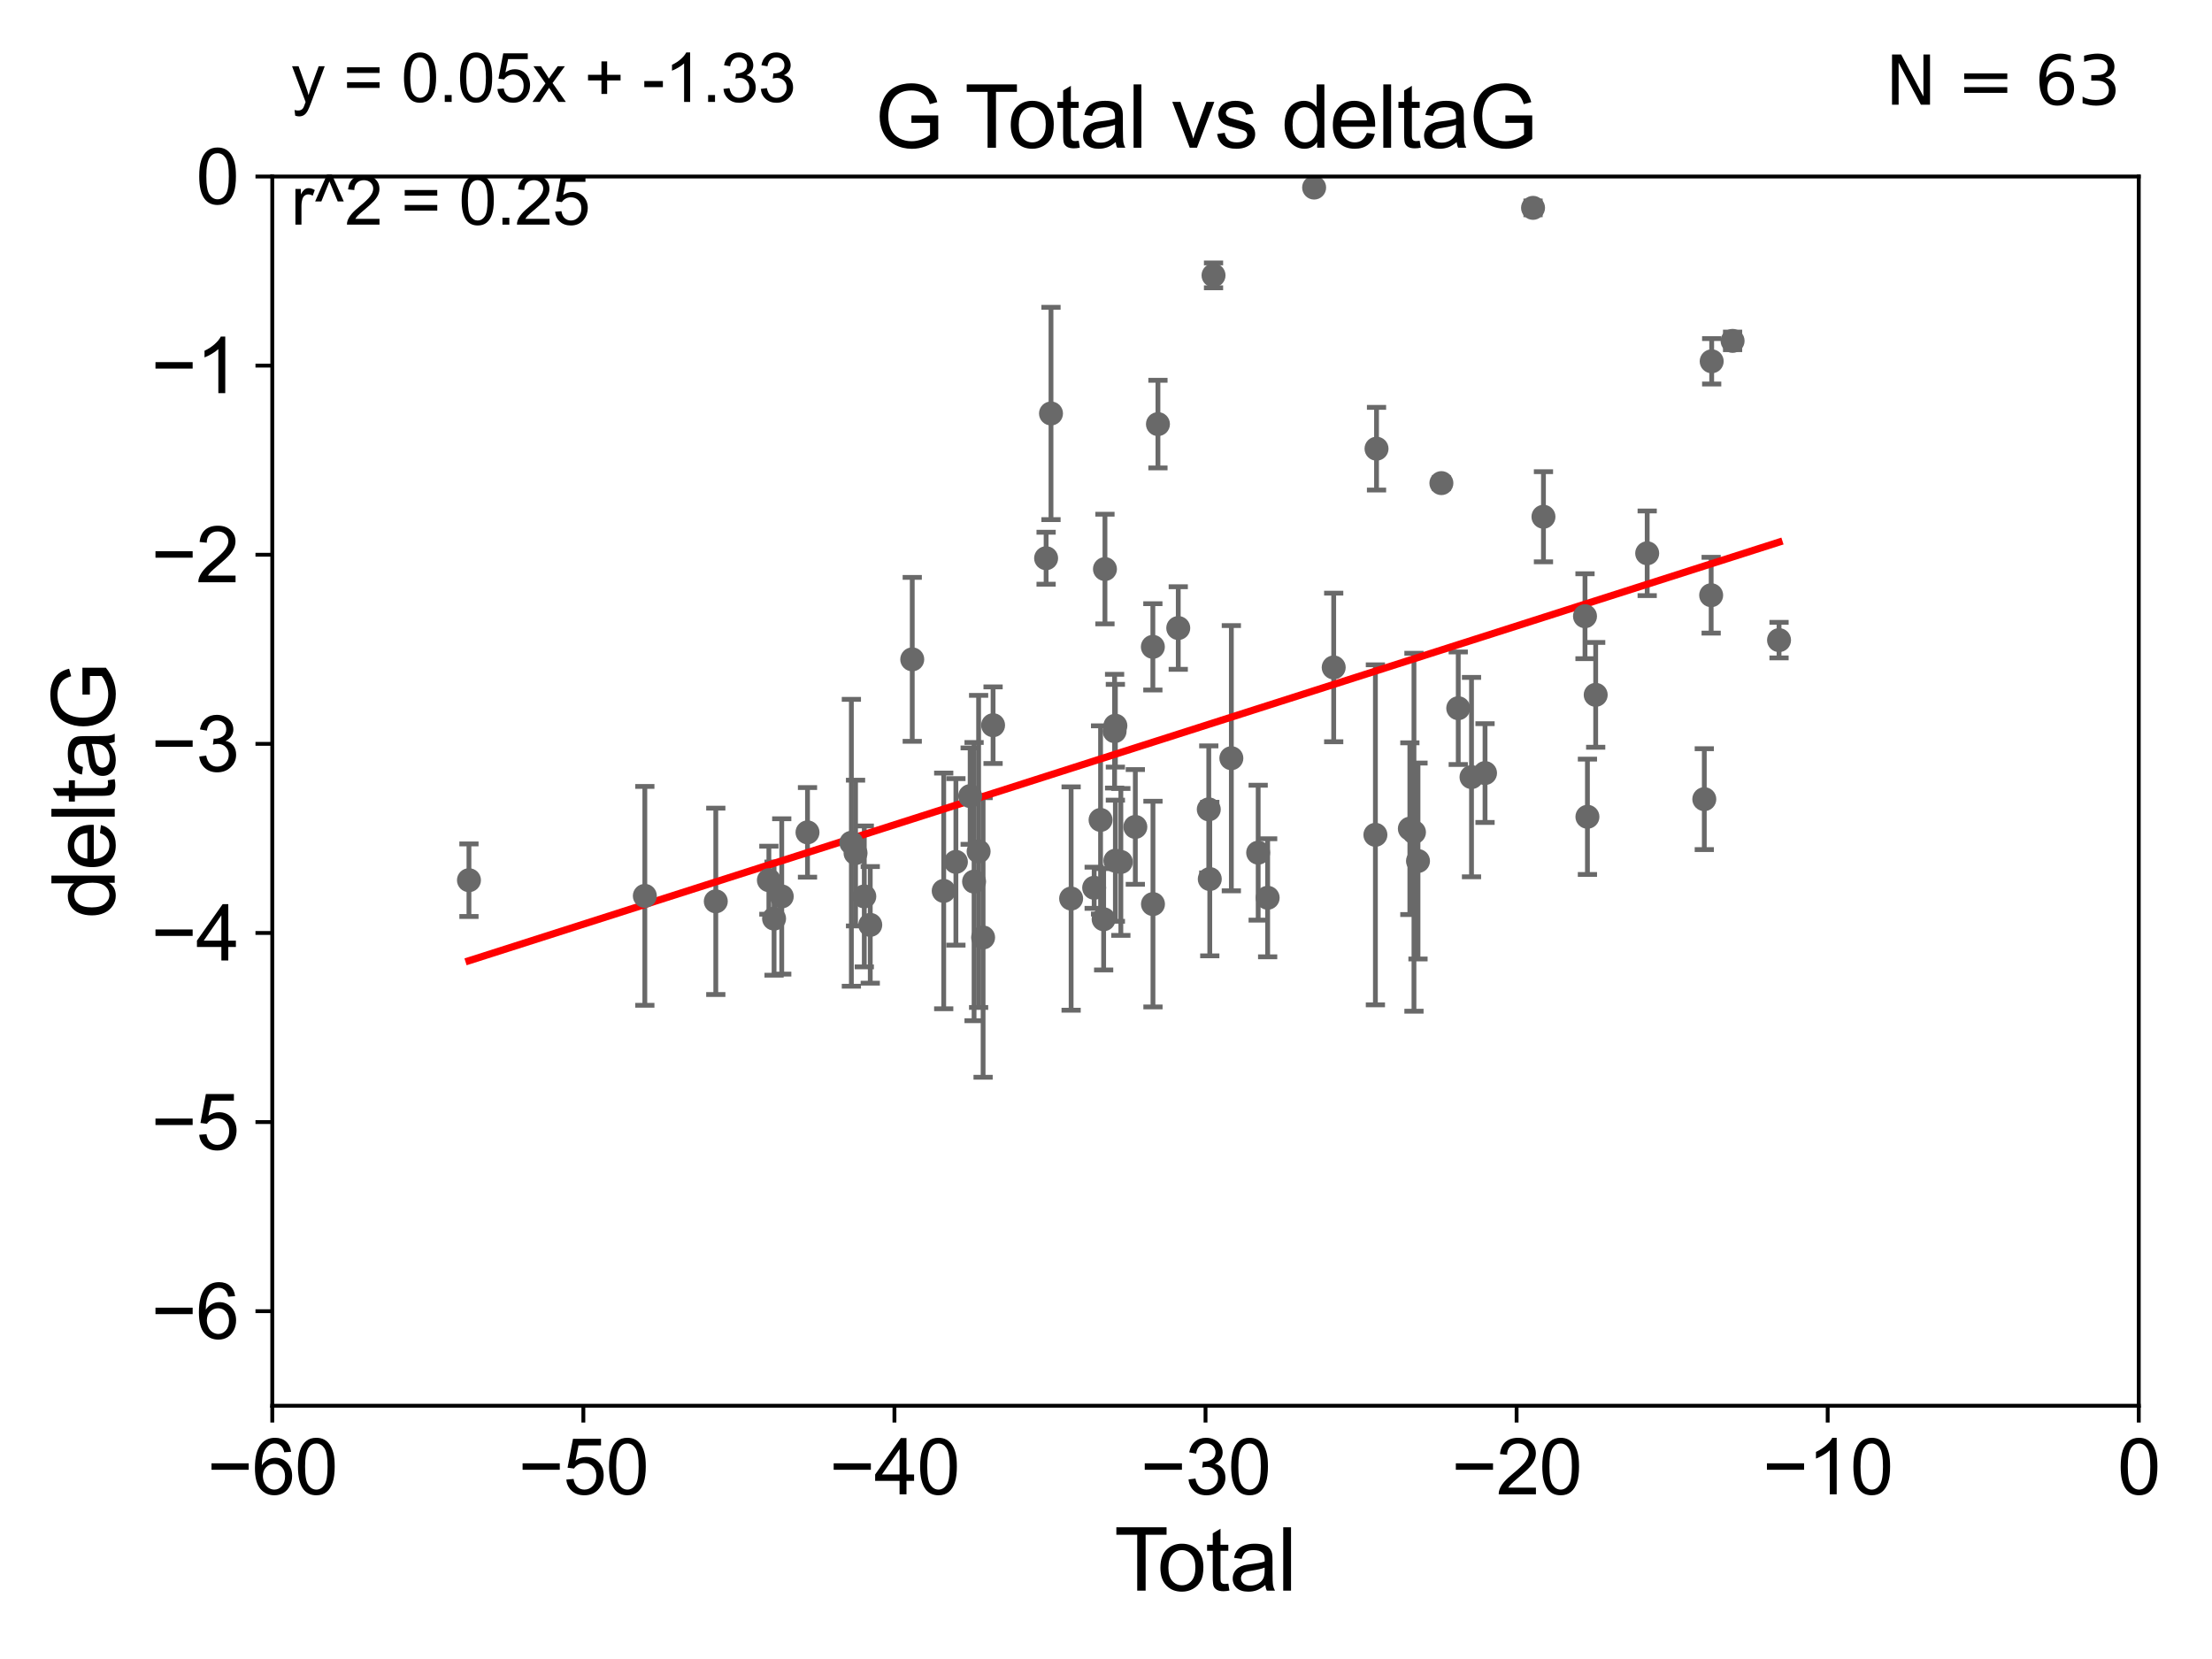 <?xml version="1.0" encoding="utf-8" standalone="no"?>
<!DOCTYPE svg PUBLIC "-//W3C//DTD SVG 1.1//EN"
  "http://www.w3.org/Graphics/SVG/1.1/DTD/svg11.dtd">
<svg xmlns:xlink="http://www.w3.org/1999/xlink" width="460.8pt" height="345.6pt" viewBox="0 0 460.8 345.6" xmlns="http://www.w3.org/2000/svg" version="1.1">
 <defs>
  <style type="text/css">*{stroke-linejoin: round; stroke-linecap: butt}</style>
 </defs>
 <g id="figure_1">
  <g id="patch_1">
   <path d="M 0 345.6 
L 460.8 345.6 
L 460.8 0 
L 0 0 
z
" style="fill: #ffffff"/>
  </g>
  <g id="axes_1">
   <g id="patch_2">
    <path d="M 56.72 292.84 
L 445.545 292.84 
L 445.545 36.775 
L 56.72 36.775 
z
" style="fill: #ffffff"/>
   </g>
   <g id="PathCollection_1">
    <defs>
     <path id="mcda2685599" d="M 0 1.118 
C 0.297 1.118 0.581 1 0.791 0.791 
C 1 0.581 1.118 0.297 1.118 0 
C 1.118 -0.297 1 -0.581 0.791 -0.791 
C 0.581 -1 0.297 -1.118 0 -1.118 
C -0.297 -1.118 -0.581 -1 -0.791 -0.791 
C -1 -0.581 -1.118 -0.297 -1.118 0 
C -1.118 0.297 -1 0.581 -0.791 0.791 
C -0.581 1 -0.297 1.118 0 1.118 
z
" style="stroke: #696969"/>
    </defs>
    <g clip-path="url(#p9143a7169b)">
     <use xlink:href="#mcda2685599" x="97.692" y="183.361" style="fill: #696969; stroke: #696969"/>
     <use xlink:href="#mcda2685599" x="134.331" y="186.627" style="fill: #696969; stroke: #696969"/>
     <use xlink:href="#mcda2685599" x="149.113" y="187.766" style="fill: #696969; stroke: #696969"/>
     <use xlink:href="#mcda2685599" x="160.173" y="183.361" style="fill: #696969; stroke: #696969"/>
     <use xlink:href="#mcda2685599" x="161.254" y="191.362" style="fill: #696969; stroke: #696969"/>
     <use xlink:href="#mcda2685599" x="162.852" y="186.743" style="fill: #696969; stroke: #696969"/>
     <use xlink:href="#mcda2685599" x="168.217" y="173.397" style="fill: #696969; stroke: #696969"/>
     <use xlink:href="#mcda2685599" x="177.357" y="175.566" style="fill: #696969; stroke: #696969"/>
     <use xlink:href="#mcda2685599" x="178.225" y="177.712" style="fill: #696969; stroke: #696969"/>
     <use xlink:href="#mcda2685599" x="180.048" y="186.741" style="fill: #696969; stroke: #696969"/>
     <use xlink:href="#mcda2685599" x="181.29" y="192.668" style="fill: #696969; stroke: #696969"/>
     <use xlink:href="#mcda2685599" x="190.038" y="137.356" style="fill: #696969; stroke: #696969"/>
     <use xlink:href="#mcda2685599" x="196.593" y="185.595" style="fill: #696969; stroke: #696969"/>
     <use xlink:href="#mcda2685599" x="199.132" y="179.547" style="fill: #696969; stroke: #696969"/>
     <use xlink:href="#mcda2685599" x="202.102" y="165.842" style="fill: #696969; stroke: #696969"/>
     <use xlink:href="#mcda2685599" x="202.919" y="183.656" style="fill: #696969; stroke: #696969"/>
     <use xlink:href="#mcda2685599" x="203.864" y="177.365" style="fill: #696969; stroke: #696969"/>
     <use xlink:href="#mcda2685599" x="204.798" y="195.295" style="fill: #696969; stroke: #696969"/>
     <use xlink:href="#mcda2685599" x="206.875" y="151.072" style="fill: #696969; stroke: #696969"/>
     <use xlink:href="#mcda2685599" x="217.924" y="116.288" style="fill: #696969; stroke: #696969"/>
     <use xlink:href="#mcda2685599" x="218.942" y="86.133" style="fill: #696969; stroke: #696969"/>
     <use xlink:href="#mcda2685599" x="223.135" y="187.184" style="fill: #696969; stroke: #696969"/>
     <use xlink:href="#mcda2685599" x="227.936" y="184.94" style="fill: #696969; stroke: #696969"/>
     <use xlink:href="#mcda2685599" x="229.268" y="170.809" style="fill: #696969; stroke: #696969"/>
     <use xlink:href="#mcda2685599" x="229.91" y="191.497" style="fill: #696969; stroke: #696969"/>
     <use xlink:href="#mcda2685599" x="230.183" y="118.544" style="fill: #696969; stroke: #696969"/>
     <use xlink:href="#mcda2685599" x="232.19" y="152.317" style="fill: #696969; stroke: #696969"/>
     <use xlink:href="#mcda2685599" x="232.353" y="151.181" style="fill: #696969; stroke: #696969"/>
     <use xlink:href="#mcda2685599" x="232.355" y="179.304" style="fill: #696969; stroke: #696969"/>
     <use xlink:href="#mcda2685599" x="233.493" y="179.561" style="fill: #696969; stroke: #696969"/>
     <use xlink:href="#mcda2685599" x="236.51" y="172.264" style="fill: #696969; stroke: #696969"/>
     <use xlink:href="#mcda2685599" x="240.162" y="134.75" style="fill: #696969; stroke: #696969"/>
     <use xlink:href="#mcda2685599" x="240.184" y="188.337" style="fill: #696969; stroke: #696969"/>
     <use xlink:href="#mcda2685599" x="241.221" y="88.35" style="fill: #696969; stroke: #696969"/>
     <use xlink:href="#mcda2685599" x="245.452" y="130.831" style="fill: #696969; stroke: #696969"/>
     <use xlink:href="#mcda2685599" x="251.81" y="168.607" style="fill: #696969; stroke: #696969"/>
     <use xlink:href="#mcda2685599" x="252.02" y="183.121" style="fill: #696969; stroke: #696969"/>
     <use xlink:href="#mcda2685599" x="252.8" y="57.363" style="fill: #696969; stroke: #696969"/>
     <use xlink:href="#mcda2685599" x="256.513" y="157.948" style="fill: #696969; stroke: #696969"/>
     <use xlink:href="#mcda2685599" x="262.101" y="177.627" style="fill: #696969; stroke: #696969"/>
     <use xlink:href="#mcda2685599" x="264.076" y="187.024" style="fill: #696969; stroke: #696969"/>
     <use xlink:href="#mcda2685599" x="273.757" y="39.074" style="fill: #696969; stroke: #696969"/>
     <use xlink:href="#mcda2685599" x="277.834" y="139.042" style="fill: #696969; stroke: #696969"/>
     <use xlink:href="#mcda2685599" x="286.521" y="173.908" style="fill: #696969; stroke: #696969"/>
     <use xlink:href="#mcda2685599" x="286.755" y="93.472" style="fill: #696969; stroke: #696969"/>
     <use xlink:href="#mcda2685599" x="293.699" y="172.629" style="fill: #696969; stroke: #696969"/>
     <use xlink:href="#mcda2685599" x="294.555" y="173.37" style="fill: #696969; stroke: #696969"/>
     <use xlink:href="#mcda2685599" x="295.394" y="179.365" style="fill: #696969; stroke: #696969"/>
     <use xlink:href="#mcda2685599" x="300.268" y="100.642" style="fill: #696969; stroke: #696969"/>
     <use xlink:href="#mcda2685599" x="303.779" y="147.535" style="fill: #696969; stroke: #696969"/>
     <use xlink:href="#mcda2685599" x="306.542" y="161.883" style="fill: #696969; stroke: #696969"/>
     <use xlink:href="#mcda2685599" x="309.36" y="161.044" style="fill: #696969; stroke: #696969"/>
     <use xlink:href="#mcda2685599" x="319.36" y="43.3" style="fill: #696969; stroke: #696969"/>
     <use xlink:href="#mcda2685599" x="321.531" y="107.649" style="fill: #696969; stroke: #696969"/>
     <use xlink:href="#mcda2685599" x="330.185" y="128.37" style="fill: #696969; stroke: #696969"/>
     <use xlink:href="#mcda2685599" x="330.691" y="170.152" style="fill: #696969; stroke: #696969"/>
     <use xlink:href="#mcda2685599" x="332.412" y="144.75" style="fill: #696969; stroke: #696969"/>
     <use xlink:href="#mcda2685599" x="343.139" y="115.259" style="fill: #696969; stroke: #696969"/>
     <use xlink:href="#mcda2685599" x="355.036" y="166.478" style="fill: #696969; stroke: #696969"/>
     <use xlink:href="#mcda2685599" x="356.466" y="123.993" style="fill: #696969; stroke: #696969"/>
     <use xlink:href="#mcda2685599" x="356.576" y="75.265" style="fill: #696969; stroke: #696969"/>
     <use xlink:href="#mcda2685599" x="360.93" y="71.012" style="fill: #696969; stroke: #696969"/>
     <use xlink:href="#mcda2685599" x="370.606" y="133.35" style="fill: #696969; stroke: #696969"/>
    </g>
   </g>
   <g id="matplotlib.axis_1">
    <g id="xtick_1">
     <g id="line2d_1">
      <defs>
       <path id="m15fefcf408" d="M 0 0 
L 0 3.5 
" style="stroke: #000000; stroke-width: 0.8"/>
      </defs>
      <g>
       <use xlink:href="#m15fefcf408" x="56.72" y="292.84" style="stroke: #000000; stroke-width: 0.8"/>
      </g>
     </g>
     <g id="text_1">
      <!-- −60 -->
      <g transform="translate(43.15 311.293)scale(0.16 -0.16)">
       <defs>
        <path id="ArialMT-2212" d="M 3381 1997 
L 356 1997 
L 356 2522 
L 3381 2522 
L 3381 1997 
z
" transform="scale(0.016)"/>
        <path id="ArialMT-36" d="M 3184 3459 
L 2625 3416 
Q 2550 3747 2413 3897 
Q 2184 4138 1850 4138 
Q 1581 4138 1378 3988 
Q 1113 3794 959 3422 
Q 806 3050 800 2363 
Q 1003 2672 1297 2822 
Q 1591 2972 1913 2972 
Q 2475 2972 2870 2558 
Q 3266 2144 3266 1488 
Q 3266 1056 3080 686 
Q 2894 316 2569 119 
Q 2244 -78 1831 -78 
Q 1128 -78 684 439 
Q 241 956 241 2144 
Q 241 3472 731 4075 
Q 1159 4600 1884 4600 
Q 2425 4600 2770 4297 
Q 3116 3994 3184 3459 
z
M 888 1484 
Q 888 1194 1011 928 
Q 1134 663 1356 523 
Q 1578 384 1822 384 
Q 2178 384 2434 671 
Q 2691 959 2691 1453 
Q 2691 1928 2437 2201 
Q 2184 2475 1800 2475 
Q 1419 2475 1153 2201 
Q 888 1928 888 1484 
z
" transform="scale(0.016)"/>
        <path id="ArialMT-30" d="M 266 2259 
Q 266 3072 433 3567 
Q 600 4063 929 4331 
Q 1259 4600 1759 4600 
Q 2128 4600 2406 4451 
Q 2684 4303 2865 4023 
Q 3047 3744 3150 3342 
Q 3253 2941 3253 2259 
Q 3253 1453 3087 958 
Q 2922 463 2592 192 
Q 2263 -78 1759 -78 
Q 1097 -78 719 397 
Q 266 969 266 2259 
z
M 844 2259 
Q 844 1131 1108 757 
Q 1372 384 1759 384 
Q 2147 384 2411 759 
Q 2675 1134 2675 2259 
Q 2675 3391 2411 3762 
Q 2147 4134 1753 4134 
Q 1366 4134 1134 3806 
Q 844 3388 844 2259 
z
" transform="scale(0.016)"/>
       </defs>
       <use xlink:href="#ArialMT-2212"/>
       <use xlink:href="#ArialMT-36" x="58.398"/>
       <use xlink:href="#ArialMT-30" x="114.014"/>
      </g>
     </g>
    </g>
    <g id="xtick_2">
     <g id="line2d_2">
      <g>
       <use xlink:href="#m15fefcf408" x="121.524" y="292.84" style="stroke: #000000; stroke-width: 0.8"/>
      </g>
     </g>
     <g id="text_2">
      <!-- −50 -->
      <g transform="translate(107.954 311.293)scale(0.16 -0.16)">
       <defs>
        <path id="ArialMT-35" d="M 266 1200 
L 856 1250 
Q 922 819 1161 601 
Q 1400 384 1738 384 
Q 2144 384 2425 690 
Q 2706 997 2706 1503 
Q 2706 1984 2436 2262 
Q 2166 2541 1728 2541 
Q 1456 2541 1237 2417 
Q 1019 2294 894 2097 
L 366 2166 
L 809 4519 
L 3088 4519 
L 3088 3981 
L 1259 3981 
L 1013 2750 
Q 1425 3038 1878 3038 
Q 2478 3038 2890 2622 
Q 3303 2206 3303 1553 
Q 3303 931 2941 478 
Q 2500 -78 1738 -78 
Q 1113 -78 717 272 
Q 322 622 266 1200 
z
" transform="scale(0.016)"/>
       </defs>
       <use xlink:href="#ArialMT-2212"/>
       <use xlink:href="#ArialMT-35" x="58.398"/>
       <use xlink:href="#ArialMT-30" x="114.014"/>
      </g>
     </g>
    </g>
    <g id="xtick_3">
     <g id="line2d_3">
      <g>
       <use xlink:href="#m15fefcf408" x="186.328" y="292.84" style="stroke: #000000; stroke-width: 0.8"/>
      </g>
     </g>
     <g id="text_3">
      <!-- −40 -->
      <g transform="translate(172.758 311.293)scale(0.16 -0.16)">
       <defs>
        <path id="ArialMT-34" d="M 2069 0 
L 2069 1097 
L 81 1097 
L 81 1613 
L 2172 4581 
L 2631 4581 
L 2631 1613 
L 3250 1613 
L 3250 1097 
L 2631 1097 
L 2631 0 
L 2069 0 
z
M 2069 1613 
L 2069 3678 
L 634 1613 
L 2069 1613 
z
" transform="scale(0.016)"/>
       </defs>
       <use xlink:href="#ArialMT-2212"/>
       <use xlink:href="#ArialMT-34" x="58.398"/>
       <use xlink:href="#ArialMT-30" x="114.014"/>
      </g>
     </g>
    </g>
    <g id="xtick_4">
     <g id="line2d_4">
      <g>
       <use xlink:href="#m15fefcf408" x="251.132" y="292.84" style="stroke: #000000; stroke-width: 0.8"/>
      </g>
     </g>
     <g id="text_4">
      <!-- −30 -->
      <g transform="translate(237.562 311.293)scale(0.16 -0.16)">
       <defs>
        <path id="ArialMT-33" d="M 269 1209 
L 831 1284 
Q 928 806 1161 595 
Q 1394 384 1728 384 
Q 2125 384 2398 659 
Q 2672 934 2672 1341 
Q 2672 1728 2419 1979 
Q 2166 2231 1775 2231 
Q 1616 2231 1378 2169 
L 1441 2663 
Q 1497 2656 1531 2656 
Q 1891 2656 2178 2843 
Q 2466 3031 2466 3422 
Q 2466 3731 2256 3934 
Q 2047 4138 1716 4138 
Q 1388 4138 1169 3931 
Q 950 3725 888 3313 
L 325 3413 
Q 428 3978 793 4289 
Q 1159 4600 1703 4600 
Q 2078 4600 2393 4439 
Q 2709 4278 2876 4000 
Q 3044 3722 3044 3409 
Q 3044 3113 2884 2869 
Q 2725 2625 2413 2481 
Q 2819 2388 3044 2092 
Q 3269 1797 3269 1353 
Q 3269 753 2831 336 
Q 2394 -81 1725 -81 
Q 1122 -81 723 278 
Q 325 638 269 1209 
z
" transform="scale(0.016)"/>
       </defs>
       <use xlink:href="#ArialMT-2212"/>
       <use xlink:href="#ArialMT-33" x="58.398"/>
       <use xlink:href="#ArialMT-30" x="114.014"/>
      </g>
     </g>
    </g>
    <g id="xtick_5">
     <g id="line2d_5">
      <g>
       <use xlink:href="#m15fefcf408" x="315.937" y="292.84" style="stroke: #000000; stroke-width: 0.8"/>
      </g>
     </g>
     <g id="text_5">
      <!-- −20 -->
      <g transform="translate(302.367 311.293)scale(0.16 -0.16)">
       <defs>
        <path id="ArialMT-32" d="M 3222 541 
L 3222 0 
L 194 0 
Q 188 203 259 391 
Q 375 700 629 1000 
Q 884 1300 1366 1694 
Q 2113 2306 2375 2664 
Q 2638 3022 2638 3341 
Q 2638 3675 2398 3904 
Q 2159 4134 1775 4134 
Q 1369 4134 1125 3890 
Q 881 3647 878 3216 
L 300 3275 
Q 359 3922 746 4261 
Q 1134 4600 1788 4600 
Q 2447 4600 2831 4234 
Q 3216 3869 3216 3328 
Q 3216 3053 3103 2787 
Q 2991 2522 2730 2228 
Q 2469 1934 1863 1422 
Q 1356 997 1212 845 
Q 1069 694 975 541 
L 3222 541 
z
" transform="scale(0.016)"/>
       </defs>
       <use xlink:href="#ArialMT-2212"/>
       <use xlink:href="#ArialMT-32" x="58.398"/>
       <use xlink:href="#ArialMT-30" x="114.014"/>
      </g>
     </g>
    </g>
    <g id="xtick_6">
     <g id="line2d_6">
      <g>
       <use xlink:href="#m15fefcf408" x="380.741" y="292.84" style="stroke: #000000; stroke-width: 0.8"/>
      </g>
     </g>
     <g id="text_6">
      <!-- −10 -->
      <g transform="translate(367.171 311.293)scale(0.16 -0.16)">
       <defs>
        <path id="ArialMT-31" d="M 2384 0 
L 1822 0 
L 1822 3584 
Q 1619 3391 1289 3197 
Q 959 3003 697 2906 
L 697 3450 
Q 1169 3672 1522 3987 
Q 1875 4303 2022 4600 
L 2384 4600 
L 2384 0 
z
" transform="scale(0.016)"/>
       </defs>
       <use xlink:href="#ArialMT-2212"/>
       <use xlink:href="#ArialMT-31" x="58.398"/>
       <use xlink:href="#ArialMT-30" x="114.014"/>
      </g>
     </g>
    </g>
    <g id="xtick_7">
     <g id="line2d_7">
      <g>
       <use xlink:href="#m15fefcf408" x="445.545" y="292.84" style="stroke: #000000; stroke-width: 0.8"/>
      </g>
     </g>
     <g id="text_7">
      <!-- 0 -->
      <g transform="translate(441.096 311.293)scale(0.16 -0.16)">
       <use xlink:href="#ArialMT-30"/>
      </g>
     </g>
    </g>
    <g id="text_8">
     <!-- Total -->
     <g transform="translate(232.127 331.357)scale(0.18 -0.18)">
      <defs>
       <path id="ArialMT-54" d="M 1659 0 
L 1659 4041 
L 150 4041 
L 150 4581 
L 3781 4581 
L 3781 4041 
L 2266 4041 
L 2266 0 
L 1659 0 
z
" transform="scale(0.016)"/>
       <path id="ArialMT-6f" d="M 213 1659 
Q 213 2581 725 3025 
Q 1153 3394 1769 3394 
Q 2453 3394 2887 2945 
Q 3322 2497 3322 1706 
Q 3322 1066 3130 698 
Q 2938 331 2570 128 
Q 2203 -75 1769 -75 
Q 1072 -75 642 372 
Q 213 819 213 1659 
z
M 791 1659 
Q 791 1022 1069 705 
Q 1347 388 1769 388 
Q 2188 388 2466 706 
Q 2744 1025 2744 1678 
Q 2744 2294 2464 2611 
Q 2184 2928 1769 2928 
Q 1347 2928 1069 2612 
Q 791 2297 791 1659 
z
" transform="scale(0.016)"/>
       <path id="ArialMT-74" d="M 1650 503 
L 1731 6 
Q 1494 -44 1306 -44 
Q 1000 -44 831 53 
Q 663 150 594 308 
Q 525 466 525 972 
L 525 2881 
L 113 2881 
L 113 3319 
L 525 3319 
L 525 4141 
L 1084 4478 
L 1084 3319 
L 1650 3319 
L 1650 2881 
L 1084 2881 
L 1084 941 
Q 1084 700 1114 631 
Q 1144 563 1211 522 
Q 1278 481 1403 481 
Q 1497 481 1650 503 
z
" transform="scale(0.016)"/>
       <path id="ArialMT-61" d="M 2588 409 
Q 2275 144 1986 34 
Q 1697 -75 1366 -75 
Q 819 -75 525 192 
Q 231 459 231 875 
Q 231 1119 342 1320 
Q 453 1522 633 1644 
Q 813 1766 1038 1828 
Q 1203 1872 1538 1913 
Q 2219 1994 2541 2106 
Q 2544 2222 2544 2253 
Q 2544 2597 2384 2738 
Q 2169 2928 1744 2928 
Q 1347 2928 1158 2789 
Q 969 2650 878 2297 
L 328 2372 
Q 403 2725 575 2942 
Q 747 3159 1072 3276 
Q 1397 3394 1825 3394 
Q 2250 3394 2515 3294 
Q 2781 3194 2906 3042 
Q 3031 2891 3081 2659 
Q 3109 2516 3109 2141 
L 3109 1391 
Q 3109 606 3145 398 
Q 3181 191 3288 0 
L 2700 0 
Q 2613 175 2588 409 
z
M 2541 1666 
Q 2234 1541 1622 1453 
Q 1275 1403 1131 1340 
Q 988 1278 909 1158 
Q 831 1038 831 891 
Q 831 666 1001 516 
Q 1172 366 1500 366 
Q 1825 366 2078 508 
Q 2331 650 2450 897 
Q 2541 1088 2541 1459 
L 2541 1666 
z
" transform="scale(0.016)"/>
       <path id="ArialMT-6c" d="M 409 0 
L 409 4581 
L 972 4581 
L 972 0 
L 409 0 
z
" transform="scale(0.016)"/>
      </defs>
      <use xlink:href="#ArialMT-54"/>
      <use xlink:href="#ArialMT-6f" x="49.959"/>
      <use xlink:href="#ArialMT-74" x="105.574"/>
      <use xlink:href="#ArialMT-61" x="133.357"/>
      <use xlink:href="#ArialMT-6c" x="188.973"/>
     </g>
    </g>
   </g>
   <g id="matplotlib.axis_2">
    <g id="ytick_1">
     <g id="line2d_8">
      <defs>
       <path id="m73b9e6ce98" d="M 0 0 
L -3.5 0 
" style="stroke: #000000; stroke-width: 0.8"/>
      </defs>
      <g>
       <use xlink:href="#m73b9e6ce98" x="56.72" y="273.143" style="stroke: #000000; stroke-width: 0.8"/>
      </g>
     </g>
     <g id="text_9">
      <!-- −6 -->
      <g transform="translate(31.477 278.869)scale(0.16 -0.16)">
       <use xlink:href="#ArialMT-2212"/>
       <use xlink:href="#ArialMT-36" x="58.398"/>
      </g>
     </g>
    </g>
    <g id="ytick_2">
     <g id="line2d_9">
      <g>
       <use xlink:href="#m73b9e6ce98" x="56.72" y="233.748" style="stroke: #000000; stroke-width: 0.8"/>
      </g>
     </g>
     <g id="text_10">
      <!-- −5 -->
      <g transform="translate(31.477 239.474)scale(0.16 -0.16)">
       <use xlink:href="#ArialMT-2212"/>
       <use xlink:href="#ArialMT-35" x="58.398"/>
      </g>
     </g>
    </g>
    <g id="ytick_3">
     <g id="line2d_10">
      <g>
       <use xlink:href="#m73b9e6ce98" x="56.72" y="194.353" style="stroke: #000000; stroke-width: 0.8"/>
      </g>
     </g>
     <g id="text_11">
      <!-- −4 -->
      <g transform="translate(31.477 200.08)scale(0.16 -0.16)">
       <use xlink:href="#ArialMT-2212"/>
       <use xlink:href="#ArialMT-34" x="58.398"/>
      </g>
     </g>
    </g>
    <g id="ytick_4">
     <g id="line2d_11">
      <g>
       <use xlink:href="#m73b9e6ce98" x="56.72" y="154.959" style="stroke: #000000; stroke-width: 0.8"/>
      </g>
     </g>
     <g id="text_12">
      <!-- −3 -->
      <g transform="translate(31.477 160.685)scale(0.16 -0.16)">
       <use xlink:href="#ArialMT-2212"/>
       <use xlink:href="#ArialMT-33" x="58.398"/>
      </g>
     </g>
    </g>
    <g id="ytick_5">
     <g id="line2d_12">
      <g>
       <use xlink:href="#m73b9e6ce98" x="56.72" y="115.564" style="stroke: #000000; stroke-width: 0.8"/>
      </g>
     </g>
     <g id="text_13">
      <!-- −2 -->
      <g transform="translate(31.477 121.29)scale(0.16 -0.16)">
       <use xlink:href="#ArialMT-2212"/>
       <use xlink:href="#ArialMT-32" x="58.398"/>
      </g>
     </g>
    </g>
    <g id="ytick_6">
     <g id="line2d_13">
      <g>
       <use xlink:href="#m73b9e6ce98" x="56.72" y="76.17" style="stroke: #000000; stroke-width: 0.8"/>
      </g>
     </g>
     <g id="text_14">
      <!-- −1 -->
      <g transform="translate(31.477 81.896)scale(0.16 -0.16)">
       <use xlink:href="#ArialMT-2212"/>
       <use xlink:href="#ArialMT-31" x="58.398"/>
      </g>
     </g>
    </g>
    <g id="ytick_7">
     <g id="line2d_14">
      <g>
       <use xlink:href="#m73b9e6ce98" x="56.72" y="36.775" style="stroke: #000000; stroke-width: 0.8"/>
      </g>
     </g>
     <g id="text_15">
      <!-- 0 -->
      <g transform="translate(40.822 42.501)scale(0.16 -0.16)">
       <use xlink:href="#ArialMT-30"/>
      </g>
     </g>
    </g>
    <g id="text_16">
     <!-- deltaG -->
     <g transform="translate(23.9 191.322)rotate(-90)scale(0.18 -0.18)">
      <defs>
       <path id="ArialMT-64" d="M 2575 0 
L 2575 419 
Q 2259 -75 1647 -75 
Q 1250 -75 917 144 
Q 584 363 401 755 
Q 219 1147 219 1656 
Q 219 2153 384 2558 
Q 550 2963 881 3178 
Q 1213 3394 1622 3394 
Q 1922 3394 2156 3267 
Q 2391 3141 2538 2938 
L 2538 4581 
L 3097 4581 
L 3097 0 
L 2575 0 
z
M 797 1656 
Q 797 1019 1065 703 
Q 1334 388 1700 388 
Q 2069 388 2326 689 
Q 2584 991 2584 1609 
Q 2584 2291 2321 2609 
Q 2059 2928 1675 2928 
Q 1300 2928 1048 2622 
Q 797 2316 797 1656 
z
" transform="scale(0.016)"/>
       <path id="ArialMT-65" d="M 2694 1069 
L 3275 997 
Q 3138 488 2766 206 
Q 2394 -75 1816 -75 
Q 1088 -75 661 373 
Q 234 822 234 1631 
Q 234 2469 665 2931 
Q 1097 3394 1784 3394 
Q 2450 3394 2872 2941 
Q 3294 2488 3294 1666 
Q 3294 1616 3291 1516 
L 816 1516 
Q 847 969 1125 678 
Q 1403 388 1819 388 
Q 2128 388 2347 550 
Q 2566 713 2694 1069 
z
M 847 1978 
L 2700 1978 
Q 2663 2397 2488 2606 
Q 2219 2931 1791 2931 
Q 1403 2931 1139 2672 
Q 875 2413 847 1978 
z
" transform="scale(0.016)"/>
       <path id="ArialMT-47" d="M 2638 1797 
L 2638 2334 
L 4578 2338 
L 4578 638 
Q 4131 281 3656 101 
Q 3181 -78 2681 -78 
Q 2006 -78 1454 211 
Q 903 500 622 1047 
Q 341 1594 341 2269 
Q 341 2938 620 3517 
Q 900 4097 1425 4378 
Q 1950 4659 2634 4659 
Q 3131 4659 3532 4498 
Q 3934 4338 4162 4050 
Q 4391 3763 4509 3300 
L 3963 3150 
Q 3859 3500 3706 3700 
Q 3553 3900 3268 4020 
Q 2984 4141 2638 4141 
Q 2222 4141 1919 4014 
Q 1616 3888 1430 3681 
Q 1244 3475 1141 3228 
Q 966 2803 966 2306 
Q 966 1694 1177 1281 
Q 1388 869 1791 669 
Q 2194 469 2647 469 
Q 3041 469 3416 620 
Q 3791 772 3984 944 
L 3984 1797 
L 2638 1797 
z
" transform="scale(0.016)"/>
      </defs>
      <use xlink:href="#ArialMT-64"/>
      <use xlink:href="#ArialMT-65" x="55.615"/>
      <use xlink:href="#ArialMT-6c" x="111.23"/>
      <use xlink:href="#ArialMT-74" x="133.447"/>
      <use xlink:href="#ArialMT-61" x="161.23"/>
      <use xlink:href="#ArialMT-47" x="216.846"/>
     </g>
    </g>
   </g>
   <g id="LineCollection_1">
    <path d="M 97.692 190.918 
L 97.692 175.804 
" clip-path="url(#p9143a7169b)" style="fill: none; stroke: #696969"/>
    <path d="M 134.331 209.422 
L 134.331 163.832 
" clip-path="url(#p9143a7169b)" style="fill: none; stroke: #696969"/>
    <path d="M 149.113 207.177 
L 149.113 168.355 
" clip-path="url(#p9143a7169b)" style="fill: none; stroke: #696969"/>
    <path d="M 160.173 190.447 
L 160.173 176.274 
" clip-path="url(#p9143a7169b)" style="fill: none; stroke: #696969"/>
    <path d="M 161.254 203.155 
L 161.254 179.569 
" clip-path="url(#p9143a7169b)" style="fill: none; stroke: #696969"/>
    <path d="M 162.852 202.923 
L 162.852 170.563 
" clip-path="url(#p9143a7169b)" style="fill: none; stroke: #696969"/>
    <path d="M 168.217 182.729 
L 168.217 164.065 
" clip-path="url(#p9143a7169b)" style="fill: none; stroke: #696969"/>
    <path d="M 177.357 205.447 
L 177.357 145.685 
" clip-path="url(#p9143a7169b)" style="fill: none; stroke: #696969"/>
    <path d="M 178.225 192.894 
L 178.225 162.53 
" clip-path="url(#p9143a7169b)" style="fill: none; stroke: #696969"/>
    <path d="M 180.048 201.422 
L 180.048 172.061 
" clip-path="url(#p9143a7169b)" style="fill: none; stroke: #696969"/>
    <path d="M 181.29 204.811 
L 181.29 180.525 
" clip-path="url(#p9143a7169b)" style="fill: none; stroke: #696969"/>
    <path d="M 190.038 154.429 
L 190.038 120.283 
" clip-path="url(#p9143a7169b)" style="fill: none; stroke: #696969"/>
    <path d="M 196.593 210.144 
L 196.593 161.047 
" clip-path="url(#p9143a7169b)" style="fill: none; stroke: #696969"/>
    <path d="M 199.132 196.891 
L 199.132 162.203 
" clip-path="url(#p9143a7169b)" style="fill: none; stroke: #696969"/>
    <path d="M 202.102 175.881 
L 202.102 155.804 
" clip-path="url(#p9143a7169b)" style="fill: none; stroke: #696969"/>
    <path d="M 202.919 212.633 
L 202.919 154.679 
" clip-path="url(#p9143a7169b)" style="fill: none; stroke: #696969"/>
    <path d="M 203.864 209.872 
L 203.864 144.859 
" clip-path="url(#p9143a7169b)" style="fill: none; stroke: #696969"/>
    <path d="M 204.798 224.411 
L 204.798 166.18 
" clip-path="url(#p9143a7169b)" style="fill: none; stroke: #696969"/>
    <path d="M 206.875 159.052 
L 206.875 143.092 
" clip-path="url(#p9143a7169b)" style="fill: none; stroke: #696969"/>
    <path d="M 217.924 121.701 
L 217.924 110.875 
" clip-path="url(#p9143a7169b)" style="fill: none; stroke: #696969"/>
    <path d="M 218.942 108.244 
L 218.942 64.022 
" clip-path="url(#p9143a7169b)" style="fill: none; stroke: #696969"/>
    <path d="M 223.135 210.444 
L 223.135 163.924 
" clip-path="url(#p9143a7169b)" style="fill: none; stroke: #696969"/>
    <path d="M 227.936 189.225 
L 227.936 180.655 
" clip-path="url(#p9143a7169b)" style="fill: none; stroke: #696969"/>
    <path d="M 229.268 190.416 
L 229.268 151.203 
" clip-path="url(#p9143a7169b)" style="fill: none; stroke: #696969"/>
    <path d="M 229.91 202.055 
L 229.91 180.939 
" clip-path="url(#p9143a7169b)" style="fill: none; stroke: #696969"/>
    <path d="M 230.183 129.964 
L 230.183 107.124 
" clip-path="url(#p9143a7169b)" style="fill: none; stroke: #696969"/>
    <path d="M 232.19 164.165 
L 232.19 140.47 
" clip-path="url(#p9143a7169b)" style="fill: none; stroke: #696969"/>
    <path d="M 232.353 159.797 
L 232.353 142.564 
" clip-path="url(#p9143a7169b)" style="fill: none; stroke: #696969"/>
    <path d="M 232.355 191.921 
L 232.355 166.688 
" clip-path="url(#p9143a7169b)" style="fill: none; stroke: #696969"/>
    <path d="M 233.493 194.86 
L 233.493 164.263 
" clip-path="url(#p9143a7169b)" style="fill: none; stroke: #696969"/>
    <path d="M 236.51 184.214 
L 236.51 160.315 
" clip-path="url(#p9143a7169b)" style="fill: none; stroke: #696969"/>
    <path d="M 240.162 143.736 
L 240.162 125.764 
" clip-path="url(#p9143a7169b)" style="fill: none; stroke: #696969"/>
    <path d="M 240.184 209.758 
L 240.184 166.916 
" clip-path="url(#p9143a7169b)" style="fill: none; stroke: #696969"/>
    <path d="M 241.221 97.477 
L 241.221 79.222 
" clip-path="url(#p9143a7169b)" style="fill: none; stroke: #696969"/>
    <path d="M 245.452 139.431 
L 245.452 122.23 
" clip-path="url(#p9143a7169b)" style="fill: none; stroke: #696969"/>
    <path d="M 251.81 181.833 
L 251.81 155.381 
" clip-path="url(#p9143a7169b)" style="fill: none; stroke: #696969"/>
    <path d="M 252.02 199.12 
L 252.02 167.123 
" clip-path="url(#p9143a7169b)" style="fill: none; stroke: #696969"/>
    <path d="M 252.8 59.954 
L 252.8 54.772 
" clip-path="url(#p9143a7169b)" style="fill: none; stroke: #696969"/>
    <path d="M 256.513 185.574 
L 256.513 130.321 
" clip-path="url(#p9143a7169b)" style="fill: none; stroke: #696969"/>
    <path d="M 262.101 191.679 
L 262.101 163.576 
" clip-path="url(#p9143a7169b)" style="fill: none; stroke: #696969"/>
    <path d="M 264.076 199.324 
L 264.076 174.725 
" clip-path="url(#p9143a7169b)" style="fill: none; stroke: #696969"/>
    <path d="M 273.757 39.661 
L 273.757 38.486 
" clip-path="url(#p9143a7169b)" style="fill: none; stroke: #696969"/>
    <path d="M 277.834 154.523 
L 277.834 123.56 
" clip-path="url(#p9143a7169b)" style="fill: none; stroke: #696969"/>
    <path d="M 286.521 209.327 
L 286.521 138.489 
" clip-path="url(#p9143a7169b)" style="fill: none; stroke: #696969"/>
    <path d="M 286.755 102.084 
L 286.755 84.861 
" clip-path="url(#p9143a7169b)" style="fill: none; stroke: #696969"/>
    <path d="M 293.699 190.515 
L 293.699 154.744 
" clip-path="url(#p9143a7169b)" style="fill: none; stroke: #696969"/>
    <path d="M 294.555 210.653 
L 294.555 136.087 
" clip-path="url(#p9143a7169b)" style="fill: none; stroke: #696969"/>
    <path d="M 295.394 199.772 
L 295.394 158.959 
" clip-path="url(#p9143a7169b)" style="fill: none; stroke: #696969"/>
    <path d="M 300.268 101.753 
L 300.268 99.531 
" clip-path="url(#p9143a7169b)" style="fill: none; stroke: #696969"/>
    <path d="M 303.779 159.258 
L 303.779 135.813 
" clip-path="url(#p9143a7169b)" style="fill: none; stroke: #696969"/>
    <path d="M 306.542 182.651 
L 306.542 141.115 
" clip-path="url(#p9143a7169b)" style="fill: none; stroke: #696969"/>
    <path d="M 309.36 171.332 
L 309.36 150.755 
" clip-path="url(#p9143a7169b)" style="fill: none; stroke: #696969"/>
    <path d="M 319.36 44.74 
L 319.36 41.86 
" clip-path="url(#p9143a7169b)" style="fill: none; stroke: #696969"/>
    <path d="M 321.531 117.039 
L 321.531 98.26 
" clip-path="url(#p9143a7169b)" style="fill: none; stroke: #696969"/>
    <path d="M 330.185 137.214 
L 330.185 119.526 
" clip-path="url(#p9143a7169b)" style="fill: none; stroke: #696969"/>
    <path d="M 330.691 182.166 
L 330.691 158.137 
" clip-path="url(#p9143a7169b)" style="fill: none; stroke: #696969"/>
    <path d="M 332.412 155.666 
L 332.412 133.834 
" clip-path="url(#p9143a7169b)" style="fill: none; stroke: #696969"/>
    <path d="M 343.139 124.077 
L 343.139 106.441 
" clip-path="url(#p9143a7169b)" style="fill: none; stroke: #696969"/>
    <path d="M 355.036 176.985 
L 355.036 155.97 
" clip-path="url(#p9143a7169b)" style="fill: none; stroke: #696969"/>
    <path d="M 356.466 131.889 
L 356.466 116.097 
" clip-path="url(#p9143a7169b)" style="fill: none; stroke: #696969"/>
    <path d="M 356.576 79.995 
L 356.576 70.535 
" clip-path="url(#p9143a7169b)" style="fill: none; stroke: #696969"/>
    <path d="M 360.93 72.852 
L 360.93 69.172 
" clip-path="url(#p9143a7169b)" style="fill: none; stroke: #696969"/>
    <path d="M 370.606 137.057 
L 370.606 129.643 
" clip-path="url(#p9143a7169b)" style="fill: none; stroke: #696969"/>
   </g>
   <g id="line2d_15">
    <defs>
     <path id="m58ea5aae28" d="M 2 0 
L -2 -0 
" style="stroke: #696969"/>
    </defs>
    <g clip-path="url(#p9143a7169b)">
     <use xlink:href="#m58ea5aae28" x="97.692" y="190.918" style="fill: #696969; stroke: #696969"/>
     <use xlink:href="#m58ea5aae28" x="134.331" y="209.422" style="fill: #696969; stroke: #696969"/>
     <use xlink:href="#m58ea5aae28" x="149.113" y="207.177" style="fill: #696969; stroke: #696969"/>
     <use xlink:href="#m58ea5aae28" x="160.173" y="190.447" style="fill: #696969; stroke: #696969"/>
     <use xlink:href="#m58ea5aae28" x="161.254" y="203.155" style="fill: #696969; stroke: #696969"/>
     <use xlink:href="#m58ea5aae28" x="162.852" y="202.923" style="fill: #696969; stroke: #696969"/>
     <use xlink:href="#m58ea5aae28" x="168.217" y="182.729" style="fill: #696969; stroke: #696969"/>
     <use xlink:href="#m58ea5aae28" x="177.357" y="205.447" style="fill: #696969; stroke: #696969"/>
     <use xlink:href="#m58ea5aae28" x="178.225" y="192.894" style="fill: #696969; stroke: #696969"/>
     <use xlink:href="#m58ea5aae28" x="180.048" y="201.422" style="fill: #696969; stroke: #696969"/>
     <use xlink:href="#m58ea5aae28" x="181.29" y="204.811" style="fill: #696969; stroke: #696969"/>
     <use xlink:href="#m58ea5aae28" x="190.038" y="154.429" style="fill: #696969; stroke: #696969"/>
     <use xlink:href="#m58ea5aae28" x="196.593" y="210.144" style="fill: #696969; stroke: #696969"/>
     <use xlink:href="#m58ea5aae28" x="199.132" y="196.891" style="fill: #696969; stroke: #696969"/>
     <use xlink:href="#m58ea5aae28" x="202.102" y="175.881" style="fill: #696969; stroke: #696969"/>
     <use xlink:href="#m58ea5aae28" x="202.919" y="212.633" style="fill: #696969; stroke: #696969"/>
     <use xlink:href="#m58ea5aae28" x="203.864" y="209.872" style="fill: #696969; stroke: #696969"/>
     <use xlink:href="#m58ea5aae28" x="204.798" y="224.411" style="fill: #696969; stroke: #696969"/>
     <use xlink:href="#m58ea5aae28" x="206.875" y="159.052" style="fill: #696969; stroke: #696969"/>
     <use xlink:href="#m58ea5aae28" x="217.924" y="121.701" style="fill: #696969; stroke: #696969"/>
     <use xlink:href="#m58ea5aae28" x="218.942" y="108.244" style="fill: #696969; stroke: #696969"/>
     <use xlink:href="#m58ea5aae28" x="223.135" y="210.444" style="fill: #696969; stroke: #696969"/>
     <use xlink:href="#m58ea5aae28" x="227.936" y="189.225" style="fill: #696969; stroke: #696969"/>
     <use xlink:href="#m58ea5aae28" x="229.268" y="190.416" style="fill: #696969; stroke: #696969"/>
     <use xlink:href="#m58ea5aae28" x="229.91" y="202.055" style="fill: #696969; stroke: #696969"/>
     <use xlink:href="#m58ea5aae28" x="230.183" y="129.964" style="fill: #696969; stroke: #696969"/>
     <use xlink:href="#m58ea5aae28" x="232.19" y="164.165" style="fill: #696969; stroke: #696969"/>
     <use xlink:href="#m58ea5aae28" x="232.353" y="159.797" style="fill: #696969; stroke: #696969"/>
     <use xlink:href="#m58ea5aae28" x="232.355" y="191.921" style="fill: #696969; stroke: #696969"/>
     <use xlink:href="#m58ea5aae28" x="233.493" y="194.86" style="fill: #696969; stroke: #696969"/>
     <use xlink:href="#m58ea5aae28" x="236.51" y="184.214" style="fill: #696969; stroke: #696969"/>
     <use xlink:href="#m58ea5aae28" x="240.162" y="143.736" style="fill: #696969; stroke: #696969"/>
     <use xlink:href="#m58ea5aae28" x="240.184" y="209.758" style="fill: #696969; stroke: #696969"/>
     <use xlink:href="#m58ea5aae28" x="241.221" y="97.477" style="fill: #696969; stroke: #696969"/>
     <use xlink:href="#m58ea5aae28" x="245.452" y="139.431" style="fill: #696969; stroke: #696969"/>
     <use xlink:href="#m58ea5aae28" x="251.81" y="181.833" style="fill: #696969; stroke: #696969"/>
     <use xlink:href="#m58ea5aae28" x="252.02" y="199.12" style="fill: #696969; stroke: #696969"/>
     <use xlink:href="#m58ea5aae28" x="252.8" y="59.954" style="fill: #696969; stroke: #696969"/>
     <use xlink:href="#m58ea5aae28" x="256.513" y="185.574" style="fill: #696969; stroke: #696969"/>
     <use xlink:href="#m58ea5aae28" x="262.101" y="191.679" style="fill: #696969; stroke: #696969"/>
     <use xlink:href="#m58ea5aae28" x="264.076" y="199.324" style="fill: #696969; stroke: #696969"/>
     <use xlink:href="#m58ea5aae28" x="273.757" y="39.661" style="fill: #696969; stroke: #696969"/>
     <use xlink:href="#m58ea5aae28" x="277.834" y="154.523" style="fill: #696969; stroke: #696969"/>
     <use xlink:href="#m58ea5aae28" x="286.521" y="209.327" style="fill: #696969; stroke: #696969"/>
     <use xlink:href="#m58ea5aae28" x="286.755" y="102.084" style="fill: #696969; stroke: #696969"/>
     <use xlink:href="#m58ea5aae28" x="293.699" y="190.515" style="fill: #696969; stroke: #696969"/>
     <use xlink:href="#m58ea5aae28" x="294.555" y="210.653" style="fill: #696969; stroke: #696969"/>
     <use xlink:href="#m58ea5aae28" x="295.394" y="199.772" style="fill: #696969; stroke: #696969"/>
     <use xlink:href="#m58ea5aae28" x="300.268" y="101.753" style="fill: #696969; stroke: #696969"/>
     <use xlink:href="#m58ea5aae28" x="303.779" y="159.258" style="fill: #696969; stroke: #696969"/>
     <use xlink:href="#m58ea5aae28" x="306.542" y="182.651" style="fill: #696969; stroke: #696969"/>
     <use xlink:href="#m58ea5aae28" x="309.36" y="171.332" style="fill: #696969; stroke: #696969"/>
     <use xlink:href="#m58ea5aae28" x="319.36" y="44.74" style="fill: #696969; stroke: #696969"/>
     <use xlink:href="#m58ea5aae28" x="321.531" y="117.039" style="fill: #696969; stroke: #696969"/>
     <use xlink:href="#m58ea5aae28" x="330.185" y="137.214" style="fill: #696969; stroke: #696969"/>
     <use xlink:href="#m58ea5aae28" x="330.691" y="182.166" style="fill: #696969; stroke: #696969"/>
     <use xlink:href="#m58ea5aae28" x="332.412" y="155.666" style="fill: #696969; stroke: #696969"/>
     <use xlink:href="#m58ea5aae28" x="343.139" y="124.077" style="fill: #696969; stroke: #696969"/>
     <use xlink:href="#m58ea5aae28" x="355.036" y="176.985" style="fill: #696969; stroke: #696969"/>
     <use xlink:href="#m58ea5aae28" x="356.466" y="131.889" style="fill: #696969; stroke: #696969"/>
     <use xlink:href="#m58ea5aae28" x="356.576" y="79.995" style="fill: #696969; stroke: #696969"/>
     <use xlink:href="#m58ea5aae28" x="360.93" y="72.852" style="fill: #696969; stroke: #696969"/>
     <use xlink:href="#m58ea5aae28" x="370.606" y="137.057" style="fill: #696969; stroke: #696969"/>
    </g>
   </g>
   <g id="line2d_16">
    <g clip-path="url(#p9143a7169b)">
     <use xlink:href="#m58ea5aae28" x="97.692" y="175.804" style="fill: #696969; stroke: #696969"/>
     <use xlink:href="#m58ea5aae28" x="134.331" y="163.832" style="fill: #696969; stroke: #696969"/>
     <use xlink:href="#m58ea5aae28" x="149.113" y="168.355" style="fill: #696969; stroke: #696969"/>
     <use xlink:href="#m58ea5aae28" x="160.173" y="176.274" style="fill: #696969; stroke: #696969"/>
     <use xlink:href="#m58ea5aae28" x="161.254" y="179.569" style="fill: #696969; stroke: #696969"/>
     <use xlink:href="#m58ea5aae28" x="162.852" y="170.563" style="fill: #696969; stroke: #696969"/>
     <use xlink:href="#m58ea5aae28" x="168.217" y="164.065" style="fill: #696969; stroke: #696969"/>
     <use xlink:href="#m58ea5aae28" x="177.357" y="145.685" style="fill: #696969; stroke: #696969"/>
     <use xlink:href="#m58ea5aae28" x="178.225" y="162.53" style="fill: #696969; stroke: #696969"/>
     <use xlink:href="#m58ea5aae28" x="180.048" y="172.061" style="fill: #696969; stroke: #696969"/>
     <use xlink:href="#m58ea5aae28" x="181.29" y="180.525" style="fill: #696969; stroke: #696969"/>
     <use xlink:href="#m58ea5aae28" x="190.038" y="120.283" style="fill: #696969; stroke: #696969"/>
     <use xlink:href="#m58ea5aae28" x="196.593" y="161.047" style="fill: #696969; stroke: #696969"/>
     <use xlink:href="#m58ea5aae28" x="199.132" y="162.203" style="fill: #696969; stroke: #696969"/>
     <use xlink:href="#m58ea5aae28" x="202.102" y="155.804" style="fill: #696969; stroke: #696969"/>
     <use xlink:href="#m58ea5aae28" x="202.919" y="154.679" style="fill: #696969; stroke: #696969"/>
     <use xlink:href="#m58ea5aae28" x="203.864" y="144.859" style="fill: #696969; stroke: #696969"/>
     <use xlink:href="#m58ea5aae28" x="204.798" y="166.18" style="fill: #696969; stroke: #696969"/>
     <use xlink:href="#m58ea5aae28" x="206.875" y="143.092" style="fill: #696969; stroke: #696969"/>
     <use xlink:href="#m58ea5aae28" x="217.924" y="110.875" style="fill: #696969; stroke: #696969"/>
     <use xlink:href="#m58ea5aae28" x="218.942" y="64.022" style="fill: #696969; stroke: #696969"/>
     <use xlink:href="#m58ea5aae28" x="223.135" y="163.924" style="fill: #696969; stroke: #696969"/>
     <use xlink:href="#m58ea5aae28" x="227.936" y="180.655" style="fill: #696969; stroke: #696969"/>
     <use xlink:href="#m58ea5aae28" x="229.268" y="151.203" style="fill: #696969; stroke: #696969"/>
     <use xlink:href="#m58ea5aae28" x="229.91" y="180.939" style="fill: #696969; stroke: #696969"/>
     <use xlink:href="#m58ea5aae28" x="230.183" y="107.124" style="fill: #696969; stroke: #696969"/>
     <use xlink:href="#m58ea5aae28" x="232.19" y="140.47" style="fill: #696969; stroke: #696969"/>
     <use xlink:href="#m58ea5aae28" x="232.353" y="142.564" style="fill: #696969; stroke: #696969"/>
     <use xlink:href="#m58ea5aae28" x="232.355" y="166.688" style="fill: #696969; stroke: #696969"/>
     <use xlink:href="#m58ea5aae28" x="233.493" y="164.263" style="fill: #696969; stroke: #696969"/>
     <use xlink:href="#m58ea5aae28" x="236.51" y="160.315" style="fill: #696969; stroke: #696969"/>
     <use xlink:href="#m58ea5aae28" x="240.162" y="125.764" style="fill: #696969; stroke: #696969"/>
     <use xlink:href="#m58ea5aae28" x="240.184" y="166.916" style="fill: #696969; stroke: #696969"/>
     <use xlink:href="#m58ea5aae28" x="241.221" y="79.222" style="fill: #696969; stroke: #696969"/>
     <use xlink:href="#m58ea5aae28" x="245.452" y="122.23" style="fill: #696969; stroke: #696969"/>
     <use xlink:href="#m58ea5aae28" x="251.81" y="155.381" style="fill: #696969; stroke: #696969"/>
     <use xlink:href="#m58ea5aae28" x="252.02" y="167.123" style="fill: #696969; stroke: #696969"/>
     <use xlink:href="#m58ea5aae28" x="252.8" y="54.772" style="fill: #696969; stroke: #696969"/>
     <use xlink:href="#m58ea5aae28" x="256.513" y="130.321" style="fill: #696969; stroke: #696969"/>
     <use xlink:href="#m58ea5aae28" x="262.101" y="163.576" style="fill: #696969; stroke: #696969"/>
     <use xlink:href="#m58ea5aae28" x="264.076" y="174.725" style="fill: #696969; stroke: #696969"/>
     <use xlink:href="#m58ea5aae28" x="273.757" y="38.486" style="fill: #696969; stroke: #696969"/>
     <use xlink:href="#m58ea5aae28" x="277.834" y="123.56" style="fill: #696969; stroke: #696969"/>
     <use xlink:href="#m58ea5aae28" x="286.521" y="138.489" style="fill: #696969; stroke: #696969"/>
     <use xlink:href="#m58ea5aae28" x="286.755" y="84.861" style="fill: #696969; stroke: #696969"/>
     <use xlink:href="#m58ea5aae28" x="293.699" y="154.744" style="fill: #696969; stroke: #696969"/>
     <use xlink:href="#m58ea5aae28" x="294.555" y="136.087" style="fill: #696969; stroke: #696969"/>
     <use xlink:href="#m58ea5aae28" x="295.394" y="158.959" style="fill: #696969; stroke: #696969"/>
     <use xlink:href="#m58ea5aae28" x="300.268" y="99.531" style="fill: #696969; stroke: #696969"/>
     <use xlink:href="#m58ea5aae28" x="303.779" y="135.813" style="fill: #696969; stroke: #696969"/>
     <use xlink:href="#m58ea5aae28" x="306.542" y="141.115" style="fill: #696969; stroke: #696969"/>
     <use xlink:href="#m58ea5aae28" x="309.36" y="150.755" style="fill: #696969; stroke: #696969"/>
     <use xlink:href="#m58ea5aae28" x="319.36" y="41.86" style="fill: #696969; stroke: #696969"/>
     <use xlink:href="#m58ea5aae28" x="321.531" y="98.26" style="fill: #696969; stroke: #696969"/>
     <use xlink:href="#m58ea5aae28" x="330.185" y="119.526" style="fill: #696969; stroke: #696969"/>
     <use xlink:href="#m58ea5aae28" x="330.691" y="158.137" style="fill: #696969; stroke: #696969"/>
     <use xlink:href="#m58ea5aae28" x="332.412" y="133.834" style="fill: #696969; stroke: #696969"/>
     <use xlink:href="#m58ea5aae28" x="343.139" y="106.441" style="fill: #696969; stroke: #696969"/>
     <use xlink:href="#m58ea5aae28" x="355.036" y="155.97" style="fill: #696969; stroke: #696969"/>
     <use xlink:href="#m58ea5aae28" x="356.466" y="116.097" style="fill: #696969; stroke: #696969"/>
     <use xlink:href="#m58ea5aae28" x="356.576" y="70.535" style="fill: #696969; stroke: #696969"/>
     <use xlink:href="#m58ea5aae28" x="360.93" y="69.172" style="fill: #696969; stroke: #696969"/>
     <use xlink:href="#m58ea5aae28" x="370.606" y="129.643" style="fill: #696969; stroke: #696969"/>
    </g>
   </g>
   <g id="line2d_17">
    <path d="M 97.692 200.139 
L 134.331 188.432 
L 149.113 183.709 
L 160.173 180.174 
L 161.254 179.829 
L 162.852 179.318 
L 168.217 177.604 
L 177.357 174.683 
L 178.225 174.406 
L 180.048 173.824 
L 181.29 173.427 
L 190.038 170.631 
L 196.593 168.537 
L 199.132 167.726 
L 202.102 166.777 
L 202.919 166.515 
L 203.864 166.214 
L 204.798 165.915 
L 206.875 165.252 
L 217.924 161.721 
L 218.942 161.396 
L 223.135 160.056 
L 227.936 158.522 
L 229.268 158.096 
L 229.91 157.891 
L 230.183 157.804 
L 232.19 157.162 
L 232.353 157.111 
L 232.355 157.11 
L 233.493 156.746 
L 236.51 155.782 
L 240.162 154.615 
L 240.184 154.608 
L 241.221 154.277 
L 245.452 152.925 
L 251.81 150.893 
L 252.02 150.826 
L 252.8 150.577 
L 256.513 149.391 
L 262.101 147.605 
L 264.076 146.974 
L 273.757 143.881 
L 277.834 142.578 
L 286.521 139.802 
L 286.755 139.727 
L 293.699 137.508 
L 294.555 137.235 
L 295.394 136.967 
L 300.268 135.41 
L 303.779 134.287 
L 306.542 133.405 
L 309.36 132.504 
L 319.36 129.309 
L 321.531 128.615 
L 330.185 125.85 
L 330.691 125.688 
L 332.412 125.138 
L 343.139 121.711 
L 355.036 117.909 
L 356.466 117.452 
L 356.576 117.417 
L 360.93 116.026 
L 370.606 112.934 
" clip-path="url(#p9143a7169b)" style="fill: none; stroke: #ff0000; stroke-width: 1.5; stroke-linecap: square"/>
   </g>
   <g id="line2d_18">
    <defs>
     <path id="m91d963a890" d="M 0 2 
C 0.53 2 1.039 1.789 1.414 1.414 
C 1.789 1.039 2 0.53 2 0 
C 2 -0.53 1.789 -1.039 1.414 -1.414 
C 1.039 -1.789 0.53 -2 0 -2 
C -0.53 -2 -1.039 -1.789 -1.414 -1.414 
C -1.789 -1.039 -2 -0.53 -2 0 
C -2 0.53 -1.789 1.039 -1.414 1.414 
C -1.039 1.789 -0.53 2 0 2 
z
" style="stroke: #696969"/>
    </defs>
    <g clip-path="url(#p9143a7169b)">
     <use xlink:href="#m91d963a890" x="97.692" y="183.361" style="fill: #696969; stroke: #696969"/>
     <use xlink:href="#m91d963a890" x="134.331" y="186.627" style="fill: #696969; stroke: #696969"/>
     <use xlink:href="#m91d963a890" x="149.113" y="187.766" style="fill: #696969; stroke: #696969"/>
     <use xlink:href="#m91d963a890" x="160.173" y="183.361" style="fill: #696969; stroke: #696969"/>
     <use xlink:href="#m91d963a890" x="161.254" y="191.362" style="fill: #696969; stroke: #696969"/>
     <use xlink:href="#m91d963a890" x="162.852" y="186.743" style="fill: #696969; stroke: #696969"/>
     <use xlink:href="#m91d963a890" x="168.217" y="173.397" style="fill: #696969; stroke: #696969"/>
     <use xlink:href="#m91d963a890" x="177.357" y="175.566" style="fill: #696969; stroke: #696969"/>
     <use xlink:href="#m91d963a890" x="178.225" y="177.712" style="fill: #696969; stroke: #696969"/>
     <use xlink:href="#m91d963a890" x="180.048" y="186.741" style="fill: #696969; stroke: #696969"/>
     <use xlink:href="#m91d963a890" x="181.29" y="192.668" style="fill: #696969; stroke: #696969"/>
     <use xlink:href="#m91d963a890" x="190.038" y="137.356" style="fill: #696969; stroke: #696969"/>
     <use xlink:href="#m91d963a890" x="196.593" y="185.595" style="fill: #696969; stroke: #696969"/>
     <use xlink:href="#m91d963a890" x="199.132" y="179.547" style="fill: #696969; stroke: #696969"/>
     <use xlink:href="#m91d963a890" x="202.102" y="165.842" style="fill: #696969; stroke: #696969"/>
     <use xlink:href="#m91d963a890" x="202.919" y="183.656" style="fill: #696969; stroke: #696969"/>
     <use xlink:href="#m91d963a890" x="203.864" y="177.365" style="fill: #696969; stroke: #696969"/>
     <use xlink:href="#m91d963a890" x="204.798" y="195.295" style="fill: #696969; stroke: #696969"/>
     <use xlink:href="#m91d963a890" x="206.875" y="151.072" style="fill: #696969; stroke: #696969"/>
     <use xlink:href="#m91d963a890" x="217.924" y="116.288" style="fill: #696969; stroke: #696969"/>
     <use xlink:href="#m91d963a890" x="218.942" y="86.133" style="fill: #696969; stroke: #696969"/>
     <use xlink:href="#m91d963a890" x="223.135" y="187.184" style="fill: #696969; stroke: #696969"/>
     <use xlink:href="#m91d963a890" x="227.936" y="184.94" style="fill: #696969; stroke: #696969"/>
     <use xlink:href="#m91d963a890" x="229.268" y="170.809" style="fill: #696969; stroke: #696969"/>
     <use xlink:href="#m91d963a890" x="229.91" y="191.497" style="fill: #696969; stroke: #696969"/>
     <use xlink:href="#m91d963a890" x="230.183" y="118.544" style="fill: #696969; stroke: #696969"/>
     <use xlink:href="#m91d963a890" x="232.19" y="152.317" style="fill: #696969; stroke: #696969"/>
     <use xlink:href="#m91d963a890" x="232.353" y="151.181" style="fill: #696969; stroke: #696969"/>
     <use xlink:href="#m91d963a890" x="232.355" y="179.304" style="fill: #696969; stroke: #696969"/>
     <use xlink:href="#m91d963a890" x="233.493" y="179.561" style="fill: #696969; stroke: #696969"/>
     <use xlink:href="#m91d963a890" x="236.51" y="172.264" style="fill: #696969; stroke: #696969"/>
     <use xlink:href="#m91d963a890" x="240.162" y="134.75" style="fill: #696969; stroke: #696969"/>
     <use xlink:href="#m91d963a890" x="240.184" y="188.337" style="fill: #696969; stroke: #696969"/>
     <use xlink:href="#m91d963a890" x="241.221" y="88.35" style="fill: #696969; stroke: #696969"/>
     <use xlink:href="#m91d963a890" x="245.452" y="130.831" style="fill: #696969; stroke: #696969"/>
     <use xlink:href="#m91d963a890" x="251.81" y="168.607" style="fill: #696969; stroke: #696969"/>
     <use xlink:href="#m91d963a890" x="252.02" y="183.121" style="fill: #696969; stroke: #696969"/>
     <use xlink:href="#m91d963a890" x="252.8" y="57.363" style="fill: #696969; stroke: #696969"/>
     <use xlink:href="#m91d963a890" x="256.513" y="157.948" style="fill: #696969; stroke: #696969"/>
     <use xlink:href="#m91d963a890" x="262.101" y="177.627" style="fill: #696969; stroke: #696969"/>
     <use xlink:href="#m91d963a890" x="264.076" y="187.024" style="fill: #696969; stroke: #696969"/>
     <use xlink:href="#m91d963a890" x="273.757" y="39.074" style="fill: #696969; stroke: #696969"/>
     <use xlink:href="#m91d963a890" x="277.834" y="139.042" style="fill: #696969; stroke: #696969"/>
     <use xlink:href="#m91d963a890" x="286.521" y="173.908" style="fill: #696969; stroke: #696969"/>
     <use xlink:href="#m91d963a890" x="286.755" y="93.472" style="fill: #696969; stroke: #696969"/>
     <use xlink:href="#m91d963a890" x="293.699" y="172.629" style="fill: #696969; stroke: #696969"/>
     <use xlink:href="#m91d963a890" x="294.555" y="173.37" style="fill: #696969; stroke: #696969"/>
     <use xlink:href="#m91d963a890" x="295.394" y="179.365" style="fill: #696969; stroke: #696969"/>
     <use xlink:href="#m91d963a890" x="300.268" y="100.642" style="fill: #696969; stroke: #696969"/>
     <use xlink:href="#m91d963a890" x="303.779" y="147.535" style="fill: #696969; stroke: #696969"/>
     <use xlink:href="#m91d963a890" x="306.542" y="161.883" style="fill: #696969; stroke: #696969"/>
     <use xlink:href="#m91d963a890" x="309.36" y="161.044" style="fill: #696969; stroke: #696969"/>
     <use xlink:href="#m91d963a890" x="319.36" y="43.3" style="fill: #696969; stroke: #696969"/>
     <use xlink:href="#m91d963a890" x="321.531" y="107.649" style="fill: #696969; stroke: #696969"/>
     <use xlink:href="#m91d963a890" x="330.185" y="128.37" style="fill: #696969; stroke: #696969"/>
     <use xlink:href="#m91d963a890" x="330.691" y="170.152" style="fill: #696969; stroke: #696969"/>
     <use xlink:href="#m91d963a890" x="332.412" y="144.75" style="fill: #696969; stroke: #696969"/>
     <use xlink:href="#m91d963a890" x="343.139" y="115.259" style="fill: #696969; stroke: #696969"/>
     <use xlink:href="#m91d963a890" x="355.036" y="166.478" style="fill: #696969; stroke: #696969"/>
     <use xlink:href="#m91d963a890" x="356.466" y="123.993" style="fill: #696969; stroke: #696969"/>
     <use xlink:href="#m91d963a890" x="356.576" y="75.265" style="fill: #696969; stroke: #696969"/>
     <use xlink:href="#m91d963a890" x="360.93" y="71.012" style="fill: #696969; stroke: #696969"/>
     <use xlink:href="#m91d963a890" x="370.606" y="133.35" style="fill: #696969; stroke: #696969"/>
    </g>
   </g>
   <g id="patch_3">
    <path d="M 56.72 292.84 
L 56.72 36.775 
" style="fill: none; stroke: #000000; stroke-width: 0.8; stroke-linejoin: miter; stroke-linecap: square"/>
   </g>
   <g id="patch_4">
    <path d="M 445.545 292.84 
L 445.545 36.775 
" style="fill: none; stroke: #000000; stroke-width: 0.8; stroke-linejoin: miter; stroke-linecap: square"/>
   </g>
   <g id="patch_5">
    <path d="M 56.72 292.84 
L 445.545 292.84 
" style="fill: none; stroke: #000000; stroke-width: 0.8; stroke-linejoin: miter; stroke-linecap: square"/>
   </g>
   <g id="patch_6">
    <path d="M 56.72 36.775 
L 445.545 36.775 
" style="fill: none; stroke: #000000; stroke-width: 0.8; stroke-linejoin: miter; stroke-linecap: square"/>
   </g>
   <g id="text_17">
    <!-- N = 63 -->
    <g transform="translate(392.738 21.806)scale(0.14 -0.14)">
     <defs>
      <path id="DejaVuSans-4e" d="M 628 4666 
L 1478 4666 
L 3547 763 
L 3547 4666 
L 4159 4666 
L 4159 0 
L 3309 0 
L 1241 3903 
L 1241 0 
L 628 0 
L 628 4666 
z
" transform="scale(0.016)"/>
      <path id="DejaVuSans-20" transform="scale(0.016)"/>
      <path id="DejaVuSans-3d" d="M 678 2906 
L 4684 2906 
L 4684 2381 
L 678 2381 
L 678 2906 
z
M 678 1631 
L 4684 1631 
L 4684 1100 
L 678 1100 
L 678 1631 
z
" transform="scale(0.016)"/>
      <path id="DejaVuSans-36" d="M 2113 2584 
Q 1688 2584 1439 2293 
Q 1191 2003 1191 1497 
Q 1191 994 1439 701 
Q 1688 409 2113 409 
Q 2538 409 2786 701 
Q 3034 994 3034 1497 
Q 3034 2003 2786 2293 
Q 2538 2584 2113 2584 
z
M 3366 4563 
L 3366 3988 
Q 3128 4100 2886 4159 
Q 2644 4219 2406 4219 
Q 1781 4219 1451 3797 
Q 1122 3375 1075 2522 
Q 1259 2794 1537 2939 
Q 1816 3084 2150 3084 
Q 2853 3084 3261 2657 
Q 3669 2231 3669 1497 
Q 3669 778 3244 343 
Q 2819 -91 2113 -91 
Q 1303 -91 875 529 
Q 447 1150 447 2328 
Q 447 3434 972 4092 
Q 1497 4750 2381 4750 
Q 2619 4750 2861 4703 
Q 3103 4656 3366 4563 
z
" transform="scale(0.016)"/>
      <path id="DejaVuSans-33" d="M 2597 2516 
Q 3050 2419 3304 2112 
Q 3559 1806 3559 1356 
Q 3559 666 3084 287 
Q 2609 -91 1734 -91 
Q 1441 -91 1130 -33 
Q 819 25 488 141 
L 488 750 
Q 750 597 1062 519 
Q 1375 441 1716 441 
Q 2309 441 2620 675 
Q 2931 909 2931 1356 
Q 2931 1769 2642 2001 
Q 2353 2234 1838 2234 
L 1294 2234 
L 1294 2753 
L 1863 2753 
Q 2328 2753 2575 2939 
Q 2822 3125 2822 3475 
Q 2822 3834 2567 4026 
Q 2313 4219 1838 4219 
Q 1578 4219 1281 4162 
Q 984 4106 628 3988 
L 628 4550 
Q 988 4650 1302 4700 
Q 1616 4750 1894 4750 
Q 2613 4750 3031 4423 
Q 3450 4097 3450 3541 
Q 3450 3153 3228 2886 
Q 3006 2619 2597 2516 
z
" transform="scale(0.016)"/>
     </defs>
     <use xlink:href="#DejaVuSans-4e"/>
     <use xlink:href="#DejaVuSans-20" x="74.805"/>
     <use xlink:href="#DejaVuSans-3d" x="106.592"/>
     <use xlink:href="#DejaVuSans-20" x="190.381"/>
     <use xlink:href="#DejaVuSans-36" x="222.168"/>
     <use xlink:href="#DejaVuSans-33" x="285.791"/>
    </g>
   </g>
   <g id="text_18">
    <!-- r^2 = 0.25 -->
    <g transform="translate(60.608 46.796)scale(0.14 -0.14)">
     <defs>
      <path id="ArialMT-72" d="M 416 0 
L 416 3319 
L 922 3319 
L 922 2816 
Q 1116 3169 1280 3281 
Q 1444 3394 1641 3394 
Q 1925 3394 2219 3213 
L 2025 2691 
Q 1819 2813 1613 2813 
Q 1428 2813 1281 2702 
Q 1134 2591 1072 2394 
Q 978 2094 978 1738 
L 978 0 
L 416 0 
z
" transform="scale(0.016)"/>
      <path id="ArialMT-5e" d="M 747 2156 
L 169 2156 
L 1272 4659 
L 1725 4659 
L 2834 2156 
L 2269 2156 
L 1497 4022 
L 747 2156 
z
" transform="scale(0.016)"/>
      <path id="ArialMT-20" transform="scale(0.016)"/>
      <path id="ArialMT-3d" d="M 3381 2694 
L 356 2694 
L 356 3219 
L 3381 3219 
L 3381 2694 
z
M 3381 1303 
L 356 1303 
L 356 1828 
L 3381 1828 
L 3381 1303 
z
" transform="scale(0.016)"/>
      <path id="ArialMT-2e" d="M 581 0 
L 581 641 
L 1222 641 
L 1222 0 
L 581 0 
z
" transform="scale(0.016)"/>
     </defs>
     <use xlink:href="#ArialMT-72"/>
     <use xlink:href="#ArialMT-5e" x="33.301"/>
     <use xlink:href="#ArialMT-32" x="80.225"/>
     <use xlink:href="#ArialMT-20" x="135.84"/>
     <use xlink:href="#ArialMT-3d" x="163.623"/>
     <use xlink:href="#ArialMT-20" x="222.021"/>
     <use xlink:href="#ArialMT-30" x="249.805"/>
     <use xlink:href="#ArialMT-2e" x="305.42"/>
     <use xlink:href="#ArialMT-32" x="333.203"/>
     <use xlink:href="#ArialMT-35" x="388.818"/>
    </g>
   </g>
   <g id="text_19">
    <!-- y = 0.05x + -1.33 -->
    <g transform="translate(60.608 21.231)scale(0.14 -0.14)">
     <defs>
      <path id="ArialMT-79" d="M 397 -1278 
L 334 -750 
Q 519 -800 656 -800 
Q 844 -800 956 -737 
Q 1069 -675 1141 -563 
Q 1194 -478 1313 -144 
Q 1328 -97 1363 -6 
L 103 3319 
L 709 3319 
L 1400 1397 
Q 1534 1031 1641 628 
Q 1738 1016 1872 1384 
L 2581 3319 
L 3144 3319 
L 1881 -56 
Q 1678 -603 1566 -809 
Q 1416 -1088 1222 -1217 
Q 1028 -1347 759 -1347 
Q 597 -1347 397 -1278 
z
" transform="scale(0.016)"/>
      <path id="ArialMT-78" d="M 47 0 
L 1259 1725 
L 138 3319 
L 841 3319 
L 1350 2541 
Q 1494 2319 1581 2169 
Q 1719 2375 1834 2534 
L 2394 3319 
L 3066 3319 
L 1919 1756 
L 3153 0 
L 2463 0 
L 1781 1031 
L 1600 1309 
L 728 0 
L 47 0 
z
" transform="scale(0.016)"/>
      <path id="ArialMT-2b" d="M 1603 741 
L 1603 1997 
L 356 1997 
L 356 2522 
L 1603 2522 
L 1603 3769 
L 2134 3769 
L 2134 2522 
L 3381 2522 
L 3381 1997 
L 2134 1997 
L 2134 741 
L 1603 741 
z
" transform="scale(0.016)"/>
      <path id="ArialMT-2d" d="M 203 1375 
L 203 1941 
L 1931 1941 
L 1931 1375 
L 203 1375 
z
" transform="scale(0.016)"/>
     </defs>
     <use xlink:href="#ArialMT-79"/>
     <use xlink:href="#ArialMT-20" x="50"/>
     <use xlink:href="#ArialMT-3d" x="77.783"/>
     <use xlink:href="#ArialMT-20" x="136.182"/>
     <use xlink:href="#ArialMT-30" x="163.965"/>
     <use xlink:href="#ArialMT-2e" x="219.58"/>
     <use xlink:href="#ArialMT-30" x="247.363"/>
     <use xlink:href="#ArialMT-35" x="302.979"/>
     <use xlink:href="#ArialMT-78" x="358.594"/>
     <use xlink:href="#ArialMT-20" x="408.594"/>
     <use xlink:href="#ArialMT-2b" x="436.377"/>
     <use xlink:href="#ArialMT-20" x="494.775"/>
     <use xlink:href="#ArialMT-2d" x="522.559"/>
     <use xlink:href="#ArialMT-31" x="555.859"/>
     <use xlink:href="#ArialMT-2e" x="611.475"/>
     <use xlink:href="#ArialMT-33" x="639.258"/>
     <use xlink:href="#ArialMT-33" x="694.873"/>
    </g>
   </g>
   <g id="text_20">
    <!-- G Total vs deltaG -->
    <g transform="translate(182.268 30.775)scale(0.18 -0.18)">
     <defs>
      <path id="ArialMT-76" d="M 1344 0 
L 81 3319 
L 675 3319 
L 1388 1331 
Q 1503 1009 1600 663 
Q 1675 925 1809 1294 
L 2547 3319 
L 3125 3319 
L 1869 0 
L 1344 0 
z
" transform="scale(0.016)"/>
      <path id="ArialMT-73" d="M 197 991 
L 753 1078 
Q 800 744 1014 566 
Q 1228 388 1613 388 
Q 2000 388 2187 545 
Q 2375 703 2375 916 
Q 2375 1106 2209 1216 
Q 2094 1291 1634 1406 
Q 1016 1563 777 1677 
Q 538 1791 414 1992 
Q 291 2194 291 2438 
Q 291 2659 392 2848 
Q 494 3038 669 3163 
Q 800 3259 1026 3326 
Q 1253 3394 1513 3394 
Q 1903 3394 2198 3281 
Q 2494 3169 2634 2976 
Q 2775 2784 2828 2463 
L 2278 2388 
Q 2241 2644 2061 2787 
Q 1881 2931 1553 2931 
Q 1166 2931 1000 2803 
Q 834 2675 834 2503 
Q 834 2394 903 2306 
Q 972 2216 1119 2156 
Q 1203 2125 1616 2013 
Q 2213 1853 2448 1751 
Q 2684 1650 2818 1456 
Q 2953 1263 2953 975 
Q 2953 694 2789 445 
Q 2625 197 2315 61 
Q 2006 -75 1616 -75 
Q 969 -75 630 194 
Q 291 463 197 991 
z
" transform="scale(0.016)"/>
     </defs>
     <use xlink:href="#ArialMT-47"/>
     <use xlink:href="#ArialMT-20" x="77.783"/>
     <use xlink:href="#ArialMT-54" x="103.816"/>
     <use xlink:href="#ArialMT-6f" x="153.775"/>
     <use xlink:href="#ArialMT-74" x="209.391"/>
     <use xlink:href="#ArialMT-61" x="237.174"/>
     <use xlink:href="#ArialMT-6c" x="292.789"/>
     <use xlink:href="#ArialMT-20" x="315.006"/>
     <use xlink:href="#ArialMT-76" x="342.789"/>
     <use xlink:href="#ArialMT-73" x="392.789"/>
     <use xlink:href="#ArialMT-20" x="442.789"/>
     <use xlink:href="#ArialMT-64" x="470.572"/>
     <use xlink:href="#ArialMT-65" x="526.188"/>
     <use xlink:href="#ArialMT-6c" x="581.803"/>
     <use xlink:href="#ArialMT-74" x="604.02"/>
     <use xlink:href="#ArialMT-61" x="631.803"/>
     <use xlink:href="#ArialMT-47" x="687.418"/>
    </g>
   </g>
  </g>
 </g>
 <defs>
  <clipPath id="p9143a7169b">
   <rect x="56.72" y="36.775" width="388.825" height="256.065"/>
  </clipPath>
 </defs>
</svg>
